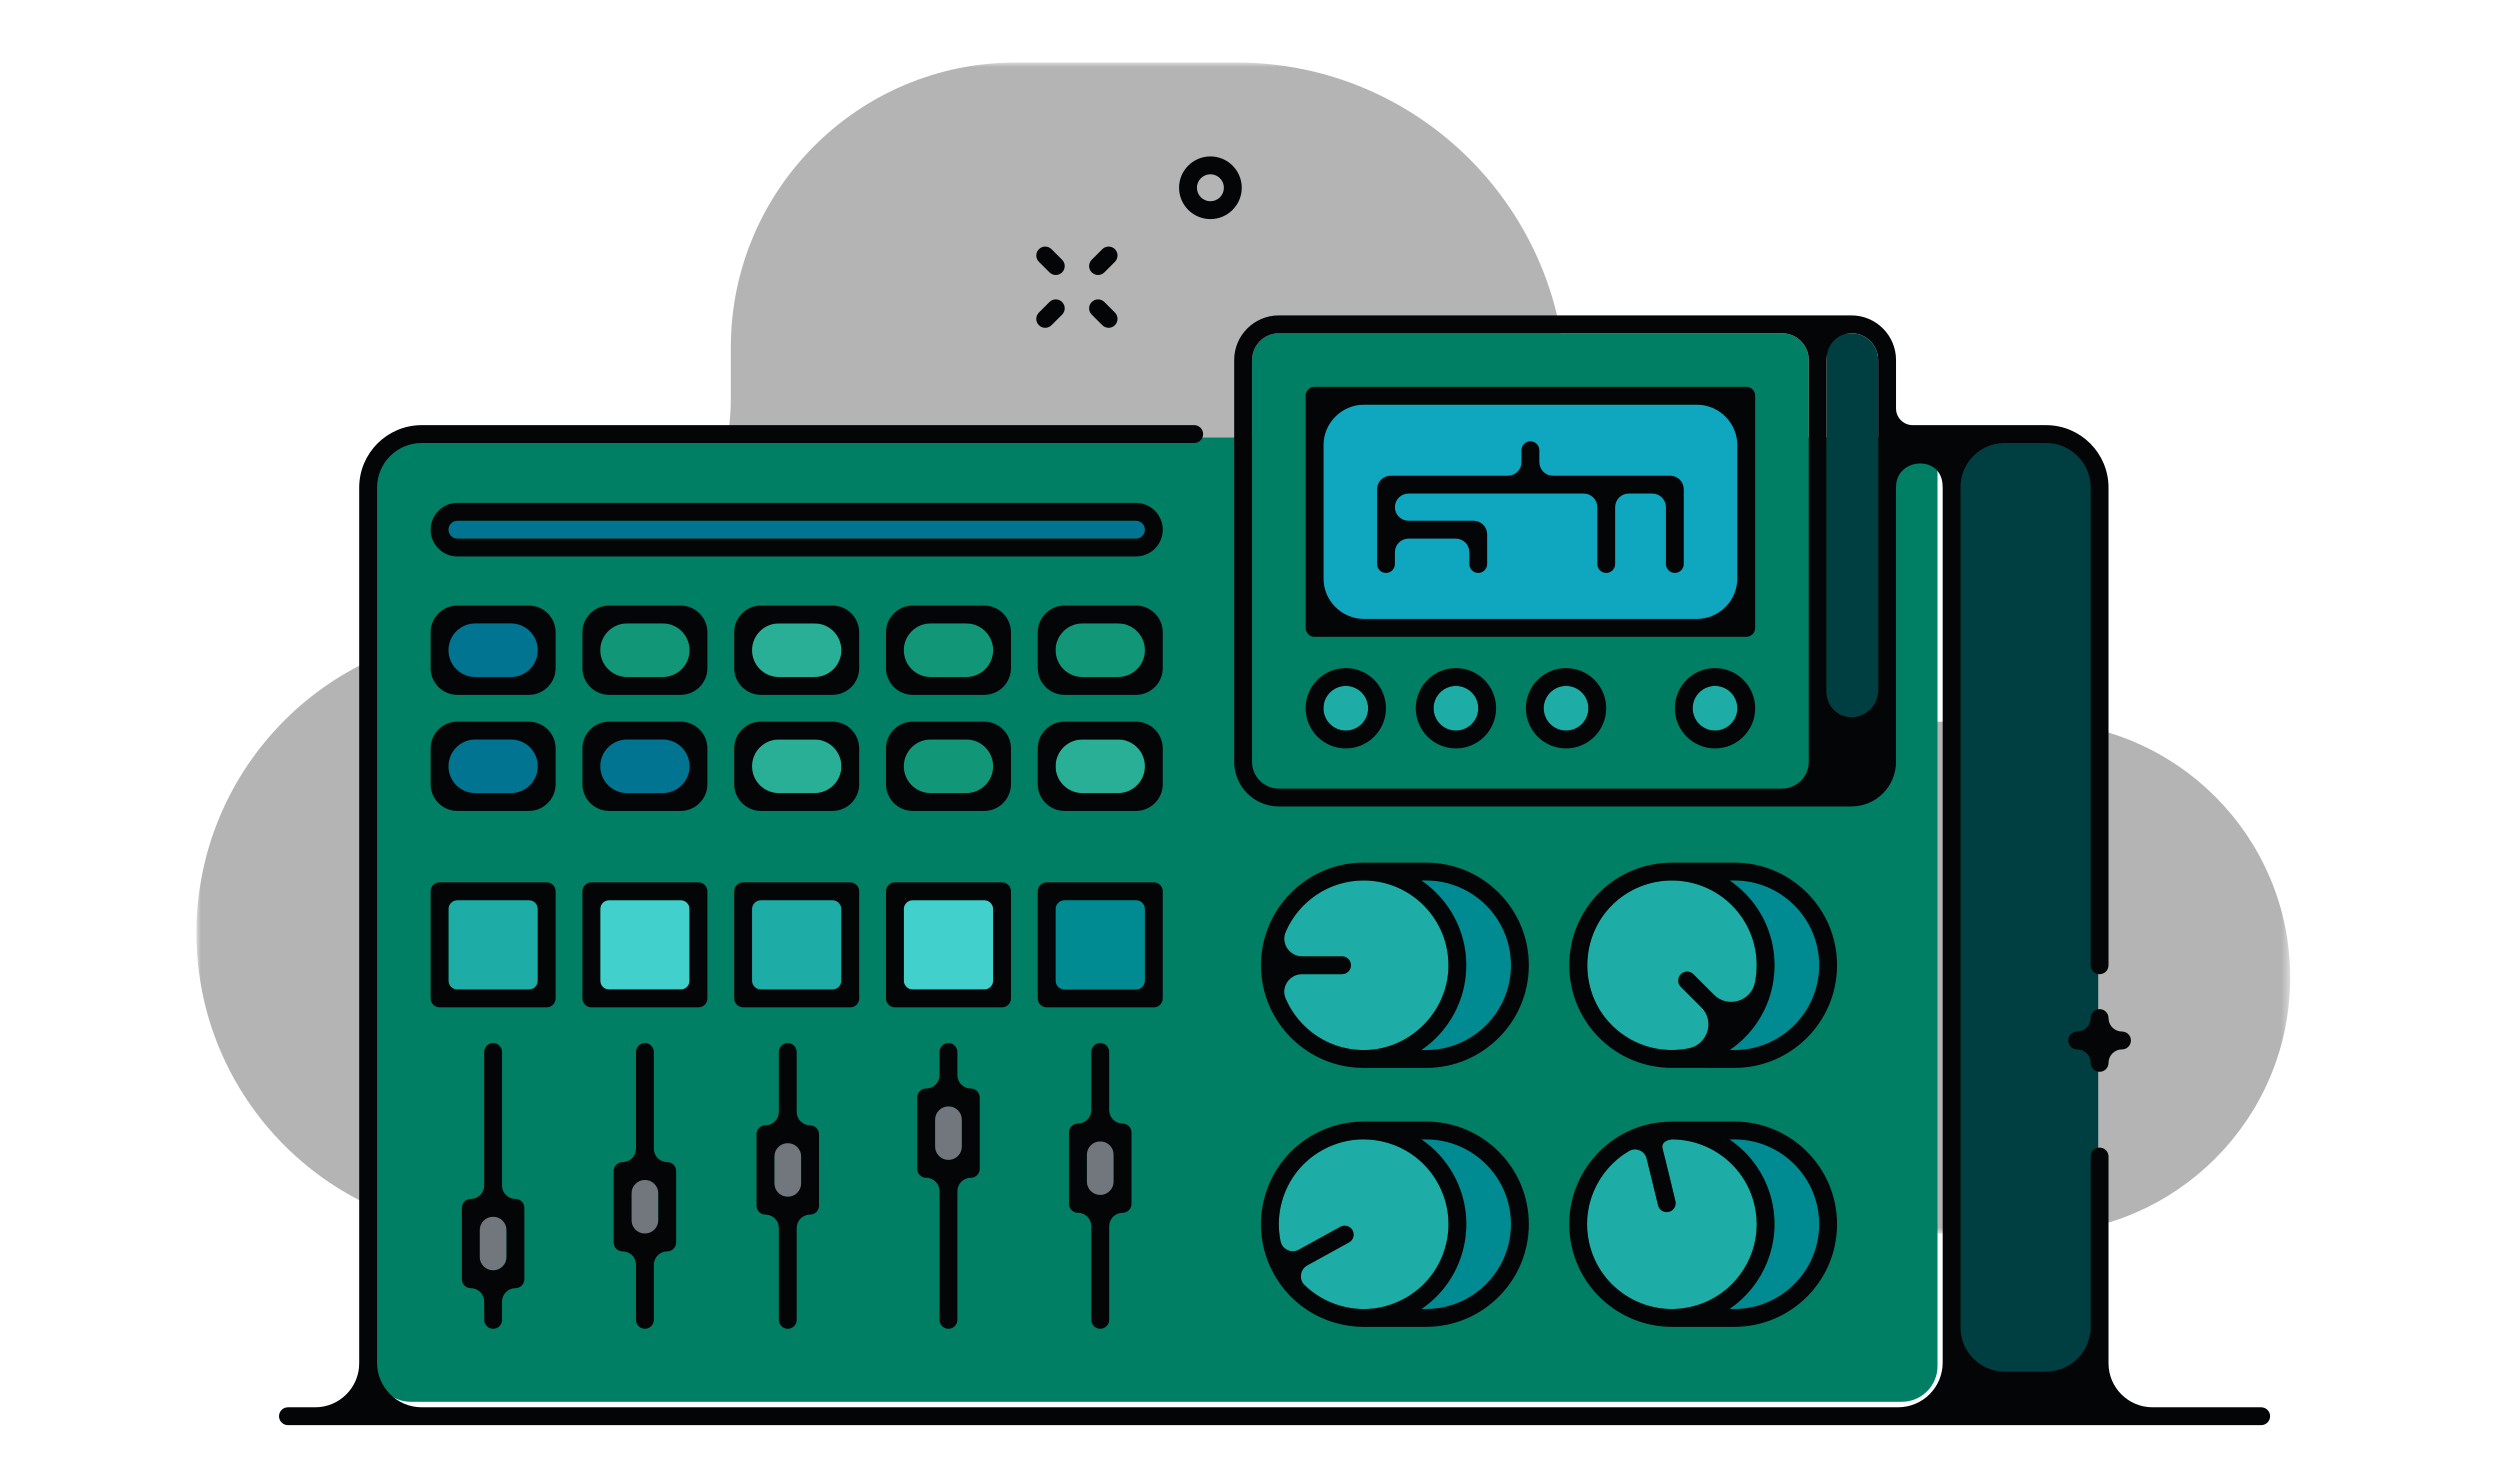 <svg xmlns="http://www.w3.org/2000/svg" width="280" height="165" viewBox="0 0 280 165" fill="none">
<mask id="mask0" mask-type="alpha" maskUnits="userSpaceOnUse" x="22" y="7" width="235" height="132">
<path d="M22 138.155V7H256.499V138.155H22Z" fill="white"/>
</mask>
<g mask="url(#mask0)">
<path fill-rule="evenodd" clip-rule="evenodd" d="M55.666 138.155H227.835C243.665 138.155 256.5 125.321 256.5 109.489C256.5 93.658 243.665 80.824 227.835 80.824H212.309C191.923 80.824 175.396 64.298 175.396 43.912C175.396 23.526 158.871 7 138.485 7H113.764C96.138 7 81.852 21.287 81.852 38.912V44.639C81.852 59.1 70.127 70.824 55.666 70.824C37.072 70.824 22 85.897 22 104.489C22 123.083 37.072 138.155 55.666 138.155Z" fill="#040506" fill-opacity="0.3"/>
</g>
<path d="M42 53C42 50.791 43.791 49 46 49H213C215.209 49 217 50.791 217 53V153C217 155.209 215.209 157 213 157H46C43.791 157 42 155.209 42 153V53Z" fill="#007f65"/>
<path d="M218 49H230C232.761 49 235 51.239 235 54V153C235 155.761 232.761 158 230 158H218V49Z" fill="#003f41"/>
<path fill-rule="evenodd" clip-rule="evenodd" d="M118.229 110.824H128.229V100.824H118.229V110.824Z" fill="#008A92"/>
<path fill-rule="evenodd" clip-rule="evenodd" d="M118.229 88.824H128.229V82.824H118.229V88.824Z" fill="#29AF95"/>
<path fill-rule="evenodd" clip-rule="evenodd" d="M50.229 88.824H60.229V82.824H50.229V88.824Z" fill="#007490"/>
<path fill-rule="evenodd" clip-rule="evenodd" d="M118.229 75.824H128.229V69.824H118.229V75.824Z" fill="#119678"/>
<path fill-rule="evenodd" clip-rule="evenodd" d="M50.229 75.824H60.229V69.824H50.229V75.824Z" fill="#007490"/>
<path fill-rule="evenodd" clip-rule="evenodd" d="M50.229 110.824H60.229V100.824H50.229V110.824Z" fill="#1eaca6"/>
<path fill-rule="evenodd" clip-rule="evenodd" d="M127.229 58.324C127.78 58.324 128.229 58.772 128.229 59.324C128.229 59.876 127.78 60.324 127.229 60.324H51.23C50.678 60.324 50.23 59.876 50.23 59.324C50.23 58.772 50.678 58.324 51.23 58.324H127.229Z" fill="#007490"/>
<path fill-rule="evenodd" clip-rule="evenodd" d="M84.229 75.824H94.229V69.824H84.229V75.824Z" fill="#29AF95"/>
<path fill-rule="evenodd" clip-rule="evenodd" d="M84.229 88.824H94.229V82.824H84.229V88.824Z" fill="#29AF95"/>
<path fill-rule="evenodd" clip-rule="evenodd" d="M67.229 75.824H77.229V69.824H67.229V75.824Z" fill="#119678"/>
<path fill-rule="evenodd" clip-rule="evenodd" d="M84.229 110.824H94.229V100.824H84.229V110.824Z" fill="#1eaca6"/>
<path fill-rule="evenodd" clip-rule="evenodd" d="M101.229 88.824H111.229V82.824H101.229V88.824Z" fill="#119678"/>
<path fill-rule="evenodd" clip-rule="evenodd" d="M101.229 75.824H111.229V69.824H101.229V75.824Z" fill="#119678"/>
<path fill-rule="evenodd" clip-rule="evenodd" d="M101.229 110.824H111.229V100.824H101.229V110.824Z" fill="#41d0cc"/>
<path fill-rule="evenodd" clip-rule="evenodd" d="M67.229 110.824H77.229V100.824H67.229V110.824Z" fill="#41d0cc"/>
<path fill-rule="evenodd" clip-rule="evenodd" d="M67.229 88.824H77.229V82.824H67.229V88.824Z" fill="#007490"/>
<path fill-rule="evenodd" clip-rule="evenodd" d="M210.356 40.324C210.356 38.67 209.01 37.324 207.356 37.324H203.556C204.19 38.162 204.581 39.194 204.581 40.324V85.324C204.581 86.966 203.775 88.412 202.55 89.324H203.581V88.324H207.356C209.01 88.324 210.356 86.978 210.356 85.324V40.324Z" fill="#003f41"/>
<path fill-rule="evenodd" clip-rule="evenodd" d="M70.729 138.155H73.729V132.155H70.729V138.155Z" fill="#72767D"/>
<path fill-rule="evenodd" clip-rule="evenodd" d="M53.729 142.276H56.729V136.276H53.729V142.276Z" fill="#72767D"/>
<path fill-rule="evenodd" clip-rule="evenodd" d="M86.729 134.034H89.729V128.034H86.729V134.034Z" fill="#72767D"/>
<path fill-rule="evenodd" clip-rule="evenodd" d="M104.729 129.912H107.729V123.912H104.729V129.912Z" fill="#72767D"/>
<path fill-rule="evenodd" clip-rule="evenodd" d="M143.229 88.324H148.004H199.58C201.234 88.324 202.58 86.978 202.58 85.324V40.324C202.58 38.67 201.234 37.324 199.58 37.324H151.004H143.229C141.575 37.324 140.229 38.67 140.229 40.324V85.324C140.229 86.978 141.575 88.324 143.229 88.324Z" fill="#007f65"/>
<path fill-rule="evenodd" clip-rule="evenodd" d="M150.729 76.824C149.351 76.824 148.229 77.945 148.229 79.324C148.229 80.703 149.351 81.824 150.729 81.824C152.107 81.824 153.229 80.703 153.229 79.324C153.229 77.945 152.107 76.824 150.729 76.824ZM192.081 76.824C190.703 76.824 189.581 77.945 189.581 79.324C189.581 80.703 190.703 81.824 192.081 81.824C193.459 81.824 194.581 80.703 194.581 79.324C194.581 77.945 193.459 76.824 192.081 76.824ZM163.063 76.824C161.685 76.824 160.563 77.945 160.563 79.324C160.563 80.703 161.685 81.824 163.063 81.824C164.441 81.824 165.563 80.703 165.563 79.324C165.563 77.945 164.441 76.824 163.063 76.824ZM175.396 76.824C174.018 76.824 172.896 77.945 172.896 79.324C172.896 80.703 174.018 81.824 175.396 81.824C176.774 81.824 177.896 80.703 177.896 79.324C177.896 77.945 176.774 76.824 175.396 76.824Z" fill="#1eaca6"/>
<path fill-rule="evenodd" clip-rule="evenodd" d="M148.229 69.324H194.58V45.324H148.229V69.324Z" fill="#0fa6c0"/>
<path fill-rule="evenodd" clip-rule="evenodd" d="M121.729 133.835H124.729V127.835H121.729V133.835Z" fill="#72767D"/>
<path fill-rule="evenodd" clip-rule="evenodd" d="M164.226 108.109C164.226 112.051 162.23 115.535 159.197 117.607H159.732C164.969 117.607 169.23 113.346 169.23 108.109C169.23 102.873 164.969 98.612 159.732 98.612H159.198C162.23 100.684 164.226 104.167 164.226 108.109Z" fill="#008A92"/>
<path fill-rule="evenodd" clip-rule="evenodd" d="M150.307 107.109C150.859 107.109 151.307 107.556 151.307 108.109C151.307 108.662 150.859 109.109 150.307 109.109H143.284C143.785 113.878 147.828 117.607 152.728 117.607C157.965 117.607 162.226 113.346 162.226 108.109C162.226 102.873 157.965 98.612 152.728 98.612C147.828 98.612 143.785 102.341 143.284 107.109H150.307Z" fill="#1eaca6"/>
<path fill-rule="evenodd" clip-rule="evenodd" d="M203.751 108.109C203.751 102.873 199.49 98.612 194.253 98.612H193.718C194.303 99.01 194.861 99.462 195.379 99.979C197.551 102.151 198.747 105.038 198.747 108.11C198.747 111.181 197.551 114.068 195.379 116.24C194.861 116.758 194.303 117.209 193.718 117.607H194.253C199.49 117.607 203.751 113.346 203.751 108.109Z" fill="#008A92"/>
<path fill-rule="evenodd" clip-rule="evenodd" d="M180.532 114.826C183.996 118.289 189.492 118.513 193.22 115.495L188.253 110.528C187.863 110.138 187.863 109.505 188.253 109.114C188.644 108.723 189.277 108.723 189.667 109.114L194.633 114.081C196.001 112.395 196.746 110.311 196.746 108.11C196.746 105.572 195.758 103.187 193.964 101.393C192.113 99.542 189.68 98.616 187.248 98.616C184.816 98.616 182.384 99.542 180.532 101.393C176.829 105.097 176.829 111.123 180.532 114.826Z" fill="#1eaca6"/>
<path fill-rule="evenodd" clip-rule="evenodd" d="M162.801 131.567C164.281 134.258 164.626 137.365 163.769 140.314C163.016 142.91 161.413 145.108 159.206 146.607H159.732C164.968 146.607 169.229 142.346 169.229 137.109C169.229 131.873 164.968 127.612 159.732 127.612H159.202C160.679 128.617 161.915 129.956 162.801 131.567Z" fill="#008A92"/>
<path fill-rule="evenodd" clip-rule="evenodd" d="M151.482 137.794C151.749 138.278 151.572 138.887 151.088 139.152L144.935 142.538C146.172 144.321 147.967 145.618 150.08 146.232C152.517 146.94 155.082 146.654 157.305 145.432C159.528 144.209 161.142 142.193 161.849 139.757C162.556 137.32 162.272 134.755 161.049 132.532C159.826 130.309 157.811 128.695 155.375 127.988C154.52 127.74 153.649 127.619 152.783 127.612H152.727C152.72 127.612 152.713 127.608 152.706 127.608C151.129 127.609 149.569 128.007 148.149 128.788C145.926 130.011 144.313 132.026 143.606 134.463C142.992 136.575 143.128 138.786 143.971 140.786L150.124 137.4C150.608 137.135 151.216 137.311 151.482 137.794Z" fill="#1eaca6"/>
<path fill-rule="evenodd" clip-rule="evenodd" d="M203.751 137.109C203.751 131.873 199.49 127.612 194.253 127.612H193.695C195.972 129.155 197.714 131.502 198.418 134.379C199.588 139.163 197.556 143.983 193.707 146.607H194.253C199.49 146.607 203.751 142.346 203.751 137.109Z" fill="#008A92"/>
<path fill-rule="evenodd" clip-rule="evenodd" d="M189.505 146.336C194.592 145.092 197.719 139.94 196.475 134.854C195.419 130.537 191.549 127.633 187.294 127.612H187.249C187.246 127.612 187.244 127.611 187.241 127.611C186.823 127.611 186.401 127.647 185.978 127.705L187.645 134.521C187.776 135.057 187.447 135.598 186.911 135.73C186.831 135.749 186.751 135.758 186.672 135.758C186.223 135.758 185.814 135.452 185.702 134.995L184.034 128.173C179.521 129.794 176.859 134.607 178.023 139.366C178.625 141.83 180.151 143.912 182.32 145.23C184.49 146.545 187.041 146.939 189.505 146.336Z" fill="#1eaca6"/>
<path fill-rule="evenodd" clip-rule="evenodd" d="M187.061 53.279H173.926C173.086 53.279 172.406 52.599 172.406 51.759V50.423C172.406 49.87 171.958 49.423 171.406 49.423C170.853 49.423 170.406 49.87 170.406 50.423V51.759C170.406 52.599 169.725 53.279 168.886 53.279H155.75C154.911 53.279 154.23 53.96 154.23 54.799V63.168C154.23 63.72 154.678 64.168 155.23 64.168C155.782 64.168 156.23 63.72 156.23 63.168V61.844C156.23 61.005 156.911 60.324 157.75 60.324H163.043C163.883 60.324 164.563 61.005 164.563 61.844V63.168C164.563 63.72 165.011 64.168 165.563 64.168C166.116 64.168 166.563 63.72 166.563 63.168V59.844C166.563 59.005 165.883 58.324 165.043 58.324H157.75C156.911 58.324 156.23 57.644 156.23 56.804V56.799C156.23 55.96 156.911 55.279 157.75 55.279H177.377C178.216 55.279 178.897 55.96 178.897 56.799V63.168C178.897 63.72 179.345 64.168 179.897 64.168C180.449 64.168 180.897 63.72 180.897 63.168V56.799C180.897 55.96 181.578 55.279 182.417 55.279H185.061C185.9 55.279 186.581 55.96 186.581 56.799V63.168C186.581 63.72 187.029 64.168 187.581 64.168C188.133 64.168 188.581 63.72 188.581 63.168V54.799C188.581 53.96 187.9 53.279 187.061 53.279ZM74.23 75.824H70.23C68.573 75.824 67.23 74.481 67.23 72.824C67.23 71.167 68.573 69.824 70.23 69.824H74.23C75.886 69.824 77.23 71.167 77.23 72.824C77.23 74.481 75.886 75.824 74.23 75.824ZM76.23 67.824H68.23C66.573 67.824 65.23 69.167 65.23 70.824V74.824C65.23 76.481 66.573 77.824 68.23 77.824H76.23C77.886 77.824 79.23 76.481 79.23 74.824V70.824C79.23 69.167 77.886 67.824 76.23 67.824ZM70.23 82.824H74.23C75.886 82.824 77.23 84.167 77.23 85.824C77.23 87.481 75.886 88.824 74.23 88.824H70.23C68.573 88.824 67.23 87.481 67.23 85.824C67.23 84.167 68.573 82.824 70.23 82.824ZM65.23 87.824C65.23 89.481 66.573 90.824 68.23 90.824H76.23C77.886 90.824 79.23 89.481 79.23 87.824V83.824C79.23 82.167 77.886 80.824 76.23 80.824H68.23C66.573 80.824 65.23 82.167 65.23 83.824V87.824ZM68.23 100.824H76.23C76.781 100.824 77.23 101.272 77.23 101.824V109.824C77.23 110.376 76.781 110.824 76.23 110.824H68.23C67.677 110.824 67.23 110.376 67.23 109.824V101.824C67.23 101.272 67.677 100.824 68.23 100.824ZM78.23 112.824C78.781 112.824 79.23 112.376 79.23 111.824V99.824C79.23 99.272 78.781 98.824 78.23 98.824H66.23C65.677 98.824 65.23 99.272 65.23 99.824V111.824C65.23 112.376 65.677 112.824 66.23 112.824H78.23ZM72.23 138.155C71.401 138.155 70.73 137.483 70.73 136.655V133.655C70.73 132.827 71.401 132.155 72.23 132.155C73.058 132.155 73.73 132.827 73.73 133.655V136.655C73.73 137.483 73.058 138.155 72.23 138.155ZM74.73 130.155C73.901 130.155 73.23 129.484 73.23 128.655V117.824C73.23 117.271 72.781 116.824 72.23 116.824C71.677 116.824 71.23 117.271 71.23 117.824V128.655C71.23 129.484 70.558 130.155 69.73 130.155C69.177 130.155 68.73 130.603 68.73 131.155V139.155C68.73 139.708 69.177 140.155 69.73 140.155C70.558 140.155 71.23 140.827 71.23 141.655V147.824C71.23 148.377 71.677 148.824 72.23 148.824C72.781 148.824 73.23 148.377 73.23 147.824V141.655C73.23 140.827 73.901 140.155 74.73 140.155C75.281 140.155 75.73 139.708 75.73 139.155V131.155C75.73 130.603 75.281 130.155 74.73 130.155ZM57.23 75.824H53.23C51.572 75.824 50.23 74.481 50.23 72.824C50.23 71.167 51.572 69.824 53.23 69.824H57.23C58.886 69.824 60.23 71.167 60.23 72.824C60.23 74.481 58.886 75.824 57.23 75.824ZM59.23 67.824H51.23C49.572 67.824 48.23 69.167 48.23 70.824V74.824C48.23 76.481 49.572 77.824 51.23 77.824H59.23C60.886 77.824 62.23 76.481 62.23 74.824V70.824C62.23 69.167 60.886 67.824 59.23 67.824ZM57.23 88.824H53.23C51.572 88.824 50.23 87.481 50.23 85.824C50.23 84.167 51.572 82.824 53.23 82.824H57.23C58.886 82.824 60.23 84.167 60.23 85.824C60.23 87.481 58.886 88.824 57.23 88.824ZM59.23 80.824H51.23C49.572 80.824 48.23 82.167 48.23 83.824V87.824C48.23 89.481 49.572 90.824 51.23 90.824H59.23C60.886 90.824 62.23 89.481 62.23 87.824V83.824C62.23 82.167 60.886 80.824 59.23 80.824ZM59.23 110.824H51.23C50.678 110.824 50.23 110.376 50.23 109.824V101.824C50.23 101.272 50.678 100.824 51.23 100.824H59.23C59.782 100.824 60.23 101.272 60.23 101.824V109.824C60.23 110.376 59.782 110.824 59.23 110.824ZM61.23 98.824H49.23C48.678 98.824 48.23 99.272 48.23 99.824V111.824C48.23 112.376 48.678 112.824 49.23 112.824H61.23C61.782 112.824 62.23 112.376 62.23 111.824V99.824C62.23 99.272 61.782 98.824 61.23 98.824ZM55.23 142.276C54.401 142.276 53.73 141.604 53.73 140.776V137.776C53.73 136.948 54.401 136.276 55.23 136.276C56.059 136.276 56.73 136.948 56.73 137.776V140.776C56.73 141.604 56.059 142.276 55.23 142.276ZM57.73 134.276C56.901 134.276 56.23 133.604 56.23 132.776V117.824C56.23 117.271 55.782 116.824 55.23 116.824C54.678 116.824 54.23 117.271 54.23 117.824V132.776C54.23 133.604 53.559 134.276 52.73 134.276C52.178 134.276 51.73 134.724 51.73 135.276V143.276C51.73 143.829 52.178 144.276 52.73 144.276C53.559 144.276 54.23 144.948 54.23 145.776V147.824C54.23 148.377 54.678 148.824 55.23 148.824C55.782 148.824 56.23 148.377 56.23 147.824V145.776C56.23 144.948 56.901 144.276 57.73 144.276C58.282 144.276 58.73 143.829 58.73 143.276V135.276C58.73 134.724 58.282 134.276 57.73 134.276ZM91.23 75.824H87.23C85.573 75.824 84.23 74.481 84.23 72.824C84.23 71.167 85.573 69.824 87.23 69.824H91.23C92.886 69.824 94.23 71.167 94.23 72.824C94.23 74.481 92.886 75.824 91.23 75.824ZM93.23 67.824H85.23C83.573 67.824 82.23 69.167 82.23 70.824V74.824C82.23 76.481 83.573 77.824 85.23 77.824H93.23C94.886 77.824 96.23 76.481 96.23 74.824V70.824C96.23 69.167 94.886 67.824 93.23 67.824ZM127.229 60.324H51.23C50.678 60.324 50.23 59.876 50.23 59.324C50.23 58.772 50.678 58.324 51.23 58.324H127.229C127.78 58.324 128.229 58.772 128.229 59.324C128.229 59.876 127.78 60.324 127.229 60.324ZM127.229 56.324H51.23C49.575 56.324 48.23 57.67 48.23 59.324C48.23 60.978 49.575 62.324 51.23 62.324H127.229C128.883 62.324 130.229 60.978 130.229 59.324C130.229 57.67 128.883 56.324 127.229 56.324ZM91.23 88.824H87.23C85.573 88.824 84.23 87.481 84.23 85.824C84.23 84.167 85.573 82.824 87.23 82.824H91.23C92.886 82.824 94.23 84.167 94.23 85.824C94.23 87.481 92.886 88.824 91.23 88.824ZM93.23 80.824H85.23C83.573 80.824 82.23 82.167 82.23 83.824V87.824C82.23 89.481 83.573 90.824 85.23 90.824H93.23C94.886 90.824 96.23 89.481 96.23 87.824V83.824C96.23 82.167 94.886 80.824 93.23 80.824ZM93.23 110.824H85.23C84.677 110.824 84.23 110.376 84.23 109.824V101.824C84.23 101.272 84.677 100.824 85.23 100.824H93.23C93.781 100.824 94.23 101.272 94.23 101.824V109.824C94.23 110.376 93.781 110.824 93.23 110.824ZM95.23 98.824H83.23C82.677 98.824 82.23 99.272 82.23 99.824V111.824C82.23 112.376 82.677 112.824 83.23 112.824H95.23C95.781 112.824 96.23 112.376 96.23 111.824V99.824C96.23 99.272 95.781 98.824 95.23 98.824ZM88.23 134.034C87.401 134.034 86.73 133.362 86.73 132.534V129.534C86.73 128.706 87.401 128.034 88.23 128.034C89.058 128.034 89.73 128.706 89.73 129.534V132.534C89.73 133.362 89.058 134.034 88.23 134.034ZM90.73 126.034C89.901 126.034 89.23 125.363 89.23 124.534V117.824C89.23 117.271 88.781 116.824 88.23 116.824C87.677 116.824 87.23 117.271 87.23 117.824V124.534C87.23 125.363 86.558 126.034 85.73 126.034C85.177 126.034 84.73 126.482 84.73 127.034V135.034C84.73 135.587 85.177 136.034 85.73 136.034C86.558 136.034 87.23 136.706 87.23 137.534V147.824C87.23 148.377 87.677 148.824 88.23 148.824C88.781 148.824 89.23 148.377 89.23 147.824V137.534C89.23 136.706 89.901 136.034 90.73 136.034C91.281 136.034 91.73 135.587 91.73 135.034V127.034C91.73 126.482 91.281 126.034 90.73 126.034ZM108.229 75.824H104.229C102.572 75.824 101.229 74.481 101.229 72.824C101.229 71.167 102.572 69.824 104.229 69.824H108.229C109.886 69.824 111.229 71.167 111.229 72.824C111.229 74.481 109.886 75.824 108.229 75.824ZM110.229 67.824H102.229C100.572 67.824 99.23 69.167 99.23 70.824V74.824C99.23 76.481 100.572 77.824 102.229 77.824H110.229C111.886 77.824 113.229 76.481 113.229 74.824V70.824C113.229 69.167 111.886 67.824 110.229 67.824ZM108.229 88.824H104.229C102.572 88.824 101.229 87.481 101.229 85.824C101.229 84.167 102.572 82.824 104.229 82.824H108.229C109.886 82.824 111.229 84.167 111.229 85.824C111.229 87.481 109.886 88.824 108.229 88.824ZM110.229 80.824H102.229C100.572 80.824 99.23 82.167 99.23 83.824V87.824C99.23 89.481 100.572 90.824 102.229 90.824H110.229C111.886 90.824 113.229 89.481 113.229 87.824V83.824C113.229 82.167 111.886 80.824 110.229 80.824ZM110.229 110.824H102.229C101.677 110.824 101.229 110.376 101.229 109.824V101.824C101.229 101.272 101.677 100.824 102.229 100.824H110.229C110.781 100.824 111.229 101.272 111.229 101.824V109.824C111.229 110.376 110.781 110.824 110.229 110.824ZM112.229 98.824H100.229C99.677 98.824 99.23 99.272 99.23 99.824V111.824C99.23 112.376 99.677 112.824 100.229 112.824H112.229C112.781 112.824 113.229 112.376 113.229 111.824V99.824C113.229 99.272 112.781 98.824 112.229 98.824ZM106.229 129.912C105.401 129.912 104.729 129.241 104.729 128.412V125.412C104.729 124.584 105.401 123.912 106.229 123.912C107.058 123.912 107.729 124.584 107.729 125.412V128.412C107.729 129.241 107.058 129.912 106.229 129.912ZM108.729 121.912C107.901 121.912 107.229 121.241 107.229 120.412V117.824C107.229 117.271 106.781 116.824 106.229 116.824C105.677 116.824 105.229 117.271 105.229 117.824V120.412C105.229 121.241 104.558 121.912 103.729 121.912C103.177 121.912 102.729 122.36 102.729 122.912V130.912C102.729 131.464 103.177 131.912 103.729 131.912C104.558 131.912 105.229 132.584 105.229 133.412V147.824C105.229 148.377 105.677 148.824 106.229 148.824C106.781 148.824 107.229 148.377 107.229 147.824V133.412C107.229 132.584 107.901 131.912 108.729 131.912C109.281 131.912 109.729 131.464 109.729 130.912V122.912C109.729 122.36 109.281 121.912 108.729 121.912ZM125.229 75.824H121.229C119.572 75.824 118.229 74.481 118.229 72.824C118.229 71.167 119.572 69.824 121.229 69.824H125.229C126.886 69.824 128.229 71.167 128.229 72.824C128.229 74.481 126.886 75.824 125.229 75.824ZM127.229 67.824H119.229C117.572 67.824 116.229 69.167 116.229 70.824V74.824C116.229 76.481 117.572 77.824 119.229 77.824H127.229C128.886 77.824 130.229 76.481 130.229 74.824V70.824C130.229 69.167 128.886 67.824 127.229 67.824Z" fill="#040506"/>
<path fill-rule="evenodd" clip-rule="evenodd" d="M194.581 49.883V64.764C194.581 67.282 192.54 69.323 190.022 69.323H152.789C150.271 69.323 148.23 67.282 148.23 64.764V49.883C148.23 47.365 150.271 45.323 152.789 45.323H190.022C192.54 45.323 194.581 47.365 194.581 49.883ZM147.23 43.323C146.678 43.323 146.23 43.771 146.23 44.323V70.323C146.23 70.876 146.678 71.323 147.23 71.323H195.581C196.133 71.323 196.581 70.876 196.581 70.323V44.323C196.581 43.771 196.133 43.323 195.581 43.323H147.23ZM125.229 88.824H121.229C119.572 88.824 118.229 87.481 118.229 85.824C118.229 84.167 119.572 82.824 121.229 82.824H125.229C126.886 82.824 128.229 84.167 128.229 85.824C128.229 87.481 126.886 88.824 125.229 88.824ZM127.229 80.824H119.229C117.572 80.824 116.229 82.167 116.229 83.824V87.824C116.229 89.481 117.572 90.824 119.229 90.824H127.229C128.886 90.824 130.229 89.481 130.229 87.824V83.824C130.229 82.167 128.886 80.824 127.229 80.824ZM127.229 110.824H119.229C118.677 110.824 118.229 110.376 118.229 109.824V101.824C118.229 101.272 118.677 100.824 119.229 100.824H127.229C127.781 100.824 128.229 101.272 128.229 101.824V109.824C128.229 110.376 127.781 110.824 127.229 110.824ZM129.229 98.824H117.229C116.677 98.824 116.229 99.272 116.229 99.824V111.824C116.229 112.376 116.677 112.824 117.229 112.824H129.229C129.781 112.824 130.229 112.376 130.229 111.824V99.824C130.229 99.272 129.781 98.824 129.229 98.824ZM123.229 133.835C122.401 133.835 121.729 133.163 121.729 132.335V129.335C121.729 128.507 122.401 127.835 123.229 127.835C124.058 127.835 124.729 128.507 124.729 129.335V132.335C124.729 133.163 124.058 133.835 123.229 133.835ZM125.729 125.835C124.901 125.835 124.229 125.164 124.229 124.335V117.824C124.229 117.272 123.781 116.824 123.229 116.824C122.677 116.824 122.229 117.272 122.229 117.824V124.335C122.229 125.164 121.558 125.835 120.729 125.835C120.177 125.835 119.729 126.283 119.729 126.835V134.835C119.729 135.388 120.177 135.835 120.729 135.835C121.558 135.835 122.229 136.507 122.229 137.335V147.824C122.229 148.377 122.677 148.824 123.229 148.824C123.781 148.824 124.229 148.377 124.229 147.824V137.335C124.229 136.507 124.901 135.835 125.729 135.835C126.281 135.835 126.729 135.388 126.729 134.835V126.835C126.729 126.283 126.281 125.835 125.729 125.835ZM192.081 81.824C190.703 81.824 189.581 80.703 189.581 79.324C189.581 77.945 190.703 76.824 192.081 76.824C193.459 76.824 194.581 77.945 194.581 79.324C194.581 80.703 193.459 81.824 192.081 81.824ZM192.081 74.824C189.6 74.824 187.581 76.843 187.581 79.324C187.581 81.805 189.6 83.824 192.081 83.824C194.562 83.824 196.581 81.805 196.581 79.324C196.581 76.843 194.562 74.824 192.081 74.824ZM150.729 81.824C149.351 81.824 148.229 80.703 148.229 79.324C148.229 77.945 149.351 76.824 150.729 76.824C152.107 76.824 153.229 77.945 153.229 79.324C153.229 80.703 152.107 81.824 150.729 81.824ZM150.729 74.824C148.248 74.824 146.229 76.843 146.229 79.324C146.229 81.805 148.248 83.824 150.729 83.824C153.21 83.824 155.229 81.805 155.229 79.324C155.229 76.843 153.21 74.824 150.729 74.824ZM163.063 81.824C161.685 81.824 160.563 80.703 160.563 79.324C160.563 77.945 161.685 76.824 163.063 76.824C164.441 76.824 165.563 77.945 165.563 79.324C165.563 80.703 164.441 81.824 163.063 81.824ZM163.063 74.824C160.582 74.824 158.563 76.843 158.563 79.324C158.563 81.805 160.582 83.824 163.063 83.824C165.544 83.824 167.563 81.805 167.563 79.324C167.563 76.843 165.544 74.824 163.063 74.824ZM175.396 81.824C174.018 81.824 172.896 80.703 172.896 79.324C172.896 77.945 174.018 76.824 175.396 76.824C176.774 76.824 177.896 77.945 177.896 79.324C177.896 80.703 176.774 81.824 175.396 81.824ZM175.396 74.824C172.915 74.824 170.896 76.843 170.896 79.324C170.896 81.805 172.915 83.824 175.396 83.824C177.877 83.824 179.896 81.805 179.896 79.324C179.896 76.843 177.877 74.824 175.396 74.824ZM152.727 98.612C158.066 98.612 162.39 103.04 162.22 108.415C162.067 113.252 158.121 117.311 153.29 117.591C149.133 117.832 145.505 115.382 143.987 111.824C143.438 110.536 144.436 109.109 145.836 109.109H150.306C150.858 109.109 151.306 108.662 151.306 108.109C151.306 107.556 150.858 107.109 150.306 107.109H145.841C144.425 107.109 143.442 105.658 144.003 104.358C145.46 100.982 148.822 98.612 152.727 98.612ZM169.229 108.109C169.229 113.346 164.968 117.607 159.731 117.607H159.196C162.229 115.535 164.225 112.051 164.225 108.109C164.225 104.167 162.229 100.684 159.197 98.612H159.731C164.968 98.612 169.229 102.873 169.229 108.109ZM152.727 119.607H159.731C166.071 119.607 171.229 114.449 171.229 108.109C171.229 101.769 166.071 96.612 159.731 96.612H152.727C146.387 96.612 141.229 101.769 141.229 108.109C141.229 114.449 146.387 119.607 152.727 119.607ZM187.248 98.616C189.681 98.616 192.113 99.542 193.964 101.393C195.758 103.187 196.747 105.572 196.747 108.11C196.747 108.775 196.679 109.429 196.546 110.066C196.106 112.171 193.483 112.93 191.963 111.41L189.667 109.114C189.277 108.723 188.644 108.723 188.253 109.114C187.863 109.505 187.863 110.137 188.253 110.528L190.546 112.822C192.092 114.368 191.265 116.99 189.121 117.418C185.935 118.053 182.485 117.05 180.137 114.407C176.883 110.743 177.022 105 180.439 101.488C182.302 99.573 184.775 98.616 187.248 98.616ZM195.378 116.24C197.55 114.068 198.747 111.181 198.747 108.11C198.747 105.038 197.55 102.151 195.378 99.979C194.861 99.462 194.302 99.011 193.718 98.612H194.252C199.49 98.612 203.75 102.873 203.75 108.109C203.75 113.346 199.49 117.607 194.252 117.607H193.718C194.302 117.209 194.861 116.758 195.378 116.24ZM187.248 119.602C187.724 119.602 194.252 119.607 194.252 119.607C200.592 119.607 205.75 114.449 205.75 108.109C205.75 101.769 200.592 96.612 194.252 96.612H187.248C187.236 96.612 187.226 96.619 187.214 96.619C184.281 96.628 181.351 97.747 179.118 99.979C174.635 104.463 174.635 111.757 179.118 116.24C181.36 118.482 184.304 119.602 187.248 119.602ZM169.229 137.109C169.229 142.346 164.968 146.607 159.731 146.607H159.206C161.413 145.108 163.016 142.91 163.769 140.314C164.625 137.365 164.281 134.258 162.801 131.567C161.915 129.956 160.679 128.617 159.202 127.612H159.731C164.968 127.612 169.229 131.873 169.229 137.109ZM143.605 134.463C144.312 132.026 145.926 130.01 148.149 128.788C149.569 128.007 151.129 127.609 152.706 127.608C152.713 127.608 152.72 127.612 152.727 127.612H152.783C153.649 127.618 154.52 127.74 155.375 127.988C157.811 128.695 159.826 130.308 161.049 132.532C162.271 134.755 162.556 137.32 161.849 139.756C161.142 142.193 159.528 144.209 157.305 145.431C155.082 146.654 152.517 146.939 150.08 146.231C148.57 145.794 147.224 145.006 146.126 143.942C145.453 143.29 145.614 142.164 146.436 141.712L151.088 139.152C151.572 138.886 151.749 138.278 151.482 137.794C151.216 137.31 150.608 137.134 150.124 137.4L145.473 139.96C144.639 140.419 143.606 139.927 143.416 138.994C143.112 137.507 143.171 135.961 143.605 134.463ZM149.522 148.152C150.584 148.461 151.667 148.613 152.743 148.613C153.223 148.613 159.731 148.607 159.731 148.607C166.071 148.607 171.229 143.449 171.229 137.109C171.229 130.769 166.071 125.612 159.731 125.612H152.727C152.726 125.612 152.724 125.613 152.723 125.613C150.807 125.611 148.911 126.088 147.185 127.036C144.494 128.515 142.541 130.955 141.685 133.905C140.829 136.854 141.173 139.961 142.653 142.652C144.133 145.342 146.573 147.296 149.522 148.152ZM193.707 146.607C197.556 143.983 199.588 139.163 198.417 134.378C197.714 131.502 195.972 129.155 193.695 127.612H194.253C199.49 127.612 203.751 131.873 203.751 137.109C203.751 142.346 199.49 146.607 194.253 146.607H193.707ZM178.023 139.366C177.006 135.209 178.909 131.009 182.415 128.934C183.197 128.471 184.207 128.878 184.422 129.761L185.703 134.995C185.814 135.452 186.223 135.757 186.673 135.757C186.751 135.757 186.832 135.749 186.912 135.729C187.448 135.597 187.776 135.056 187.645 134.52C187.645 134.52 186.517 129.774 186.228 128.725C185.938 127.675 187.294 127.612 187.294 127.612C192.075 127.635 196.368 131.297 196.733 136.512C197.017 140.569 194.561 144.447 190.776 145.932C187.936 147.046 184.866 146.772 182.32 145.229C180.152 143.912 178.625 141.83 178.023 139.366ZM194.253 125.612H187.249C187.228 125.612 187.21 125.623 187.188 125.624C186.306 125.628 185.412 125.722 184.517 125.94C178.359 127.447 174.574 133.683 176.081 139.84C177.363 145.086 182.075 148.609 187.249 148.609C187.725 148.609 194.253 148.607 194.253 148.607C200.593 148.607 205.751 143.449 205.751 137.109C205.751 130.769 200.593 125.612 194.253 125.612ZM236.154 114.023C236.154 113.471 235.706 113.023 235.154 113.023C234.602 113.023 234.154 113.471 234.154 114.023C234.154 114.857 233.478 115.533 232.644 115.533C232.092 115.533 231.644 115.981 231.644 116.533C231.644 117.086 232.092 117.533 232.644 117.533C233.478 117.533 234.154 118.21 234.154 119.043C234.154 119.595 234.602 120.043 235.154 120.043C235.706 120.043 236.154 119.595 236.154 119.043C236.154 118.21 236.83 117.533 237.664 117.533C238.217 117.533 238.664 117.086 238.664 116.533C238.664 115.981 238.217 115.533 237.664 115.533C236.83 115.533 236.154 114.857 236.154 114.023ZM122.981 30.799C123.237 30.799 123.493 30.701 123.688 30.506L124.871 29.323C125.262 28.932 125.262 28.299 124.871 27.909C124.481 27.518 123.848 27.518 123.457 27.909L122.274 29.092C121.883 29.483 121.883 30.115 122.274 30.506C122.469 30.701 122.725 30.799 122.981 30.799ZM117.064 36.715C117.32 36.715 117.576 36.617 117.771 36.422L118.955 35.239C119.345 34.849 119.345 34.215 118.955 33.825C118.564 33.434 117.931 33.434 117.541 33.825L116.357 35.008C115.966 35.398 115.966 36.032 116.357 36.422C116.552 36.617 116.808 36.715 117.064 36.715ZM123.457 36.422C123.652 36.617 123.908 36.715 124.164 36.715C124.42 36.715 124.676 36.617 124.871 36.422C125.262 36.032 125.262 35.4 124.871 35.008L123.688 33.825C123.297 33.434 122.665 33.434 122.274 33.825C121.883 34.215 121.883 34.849 122.274 35.239L123.457 36.422ZM117.541 30.506C117.736 30.701 117.992 30.799 118.248 30.799C118.504 30.799 118.76 30.701 118.955 30.506C119.346 30.115 119.346 29.482 118.955 29.092L117.771 27.909C117.381 27.518 116.747 27.518 116.357 27.909C115.967 28.299 115.967 28.933 116.357 29.323L117.541 30.506ZM135.566 19.519C136.399 19.519 137.076 20.196 137.076 21.029C137.076 21.861 136.399 22.539 135.566 22.539C134.733 22.539 134.056 21.861 134.056 21.029C134.056 20.196 134.733 19.519 135.566 19.519ZM135.566 24.539C137.501 24.539 139.076 22.964 139.076 21.029C139.076 19.094 137.501 17.519 135.566 17.519C133.63 17.519 132.056 19.094 132.056 21.029C132.056 22.964 133.63 24.539 135.566 24.539Z" fill="#040506"/>
<path fill-rule="evenodd" clip-rule="evenodd" d="M210.355 77.324C210.355 78.981 209.012 80.324 207.355 80.324C205.815 80.324 204.57 79.071 204.579 77.531L204.58 77.324V40.324C204.58 40.304 204.58 40.285 204.58 40.265C204.561 38.666 205.755 37.324 207.355 37.324C209.012 37.324 210.355 38.667 210.355 40.324V77.324ZM148.004 88.324H143.229C141.575 88.324 140.229 86.978 140.229 85.324V40.324C140.229 38.67 141.575 37.324 143.229 37.324H151.004H199.58C201.234 37.324 202.58 38.67 202.58 40.324V85.324C202.58 86.978 201.234 88.324 199.58 88.324H148.004ZM253.25 157.616H241.075C238.357 157.616 236.143 155.392 236.154 152.675V152.616V129.529C236.154 128.976 235.706 128.529 235.154 128.529C234.602 128.529 234.154 128.976 234.154 129.529V148.616C234.154 151.378 231.916 153.616 229.154 153.616H224.501C221.783 153.616 219.569 151.392 219.58 148.675V148.616V54.616V54.557C219.569 51.84 221.783 49.616 224.501 49.616H229.154C231.916 49.616 234.154 51.855 234.154 54.616V108.109C234.154 108.662 234.602 109.109 235.154 109.109C235.706 109.109 236.154 108.662 236.154 108.109V54.616C236.154 50.75 233.02 47.616 229.154 47.616H214.221C213.19 47.616 212.355 46.781 212.355 45.75V40.324C212.355 37.563 210.117 35.324 207.355 35.324H199.58H151.004H143.229C140.468 35.324 138.229 37.563 138.229 40.324V48.616V85.324C138.229 88.086 140.468 90.324 143.229 90.324H147.004H199.58H207.355C210.117 90.324 212.355 88.086 212.355 85.324V54.536C212.355 51.325 217.196 50.914 217.552 54.105C217.57 54.273 217.58 54.444 217.58 54.616V152.616C217.58 155.378 215.342 157.616 212.58 157.616H82.803H47.23C44.468 157.616 42.23 155.378 42.23 152.616V54.616C42.23 51.855 44.468 49.616 47.23 49.616H133.75C134.302 49.616 134.75 49.169 134.75 48.616C134.749 48.063 134.302 47.616 133.75 47.616H47.23C43.364 47.616 40.23 50.75 40.23 54.616V152.616L40.23 152.675C40.242 155.392 38.026 157.616 35.309 157.616H32.251C31.698 157.616 31.25 158.063 31.25 158.616C31.25 159.169 31.698 159.616 32.251 159.616H47.23H82.803H212.58H229.154H253.25C253.802 159.616 254.25 159.169 254.25 158.616C254.25 158.063 253.802 157.616 253.25 157.616Z" fill="#040506"/>
</svg>
